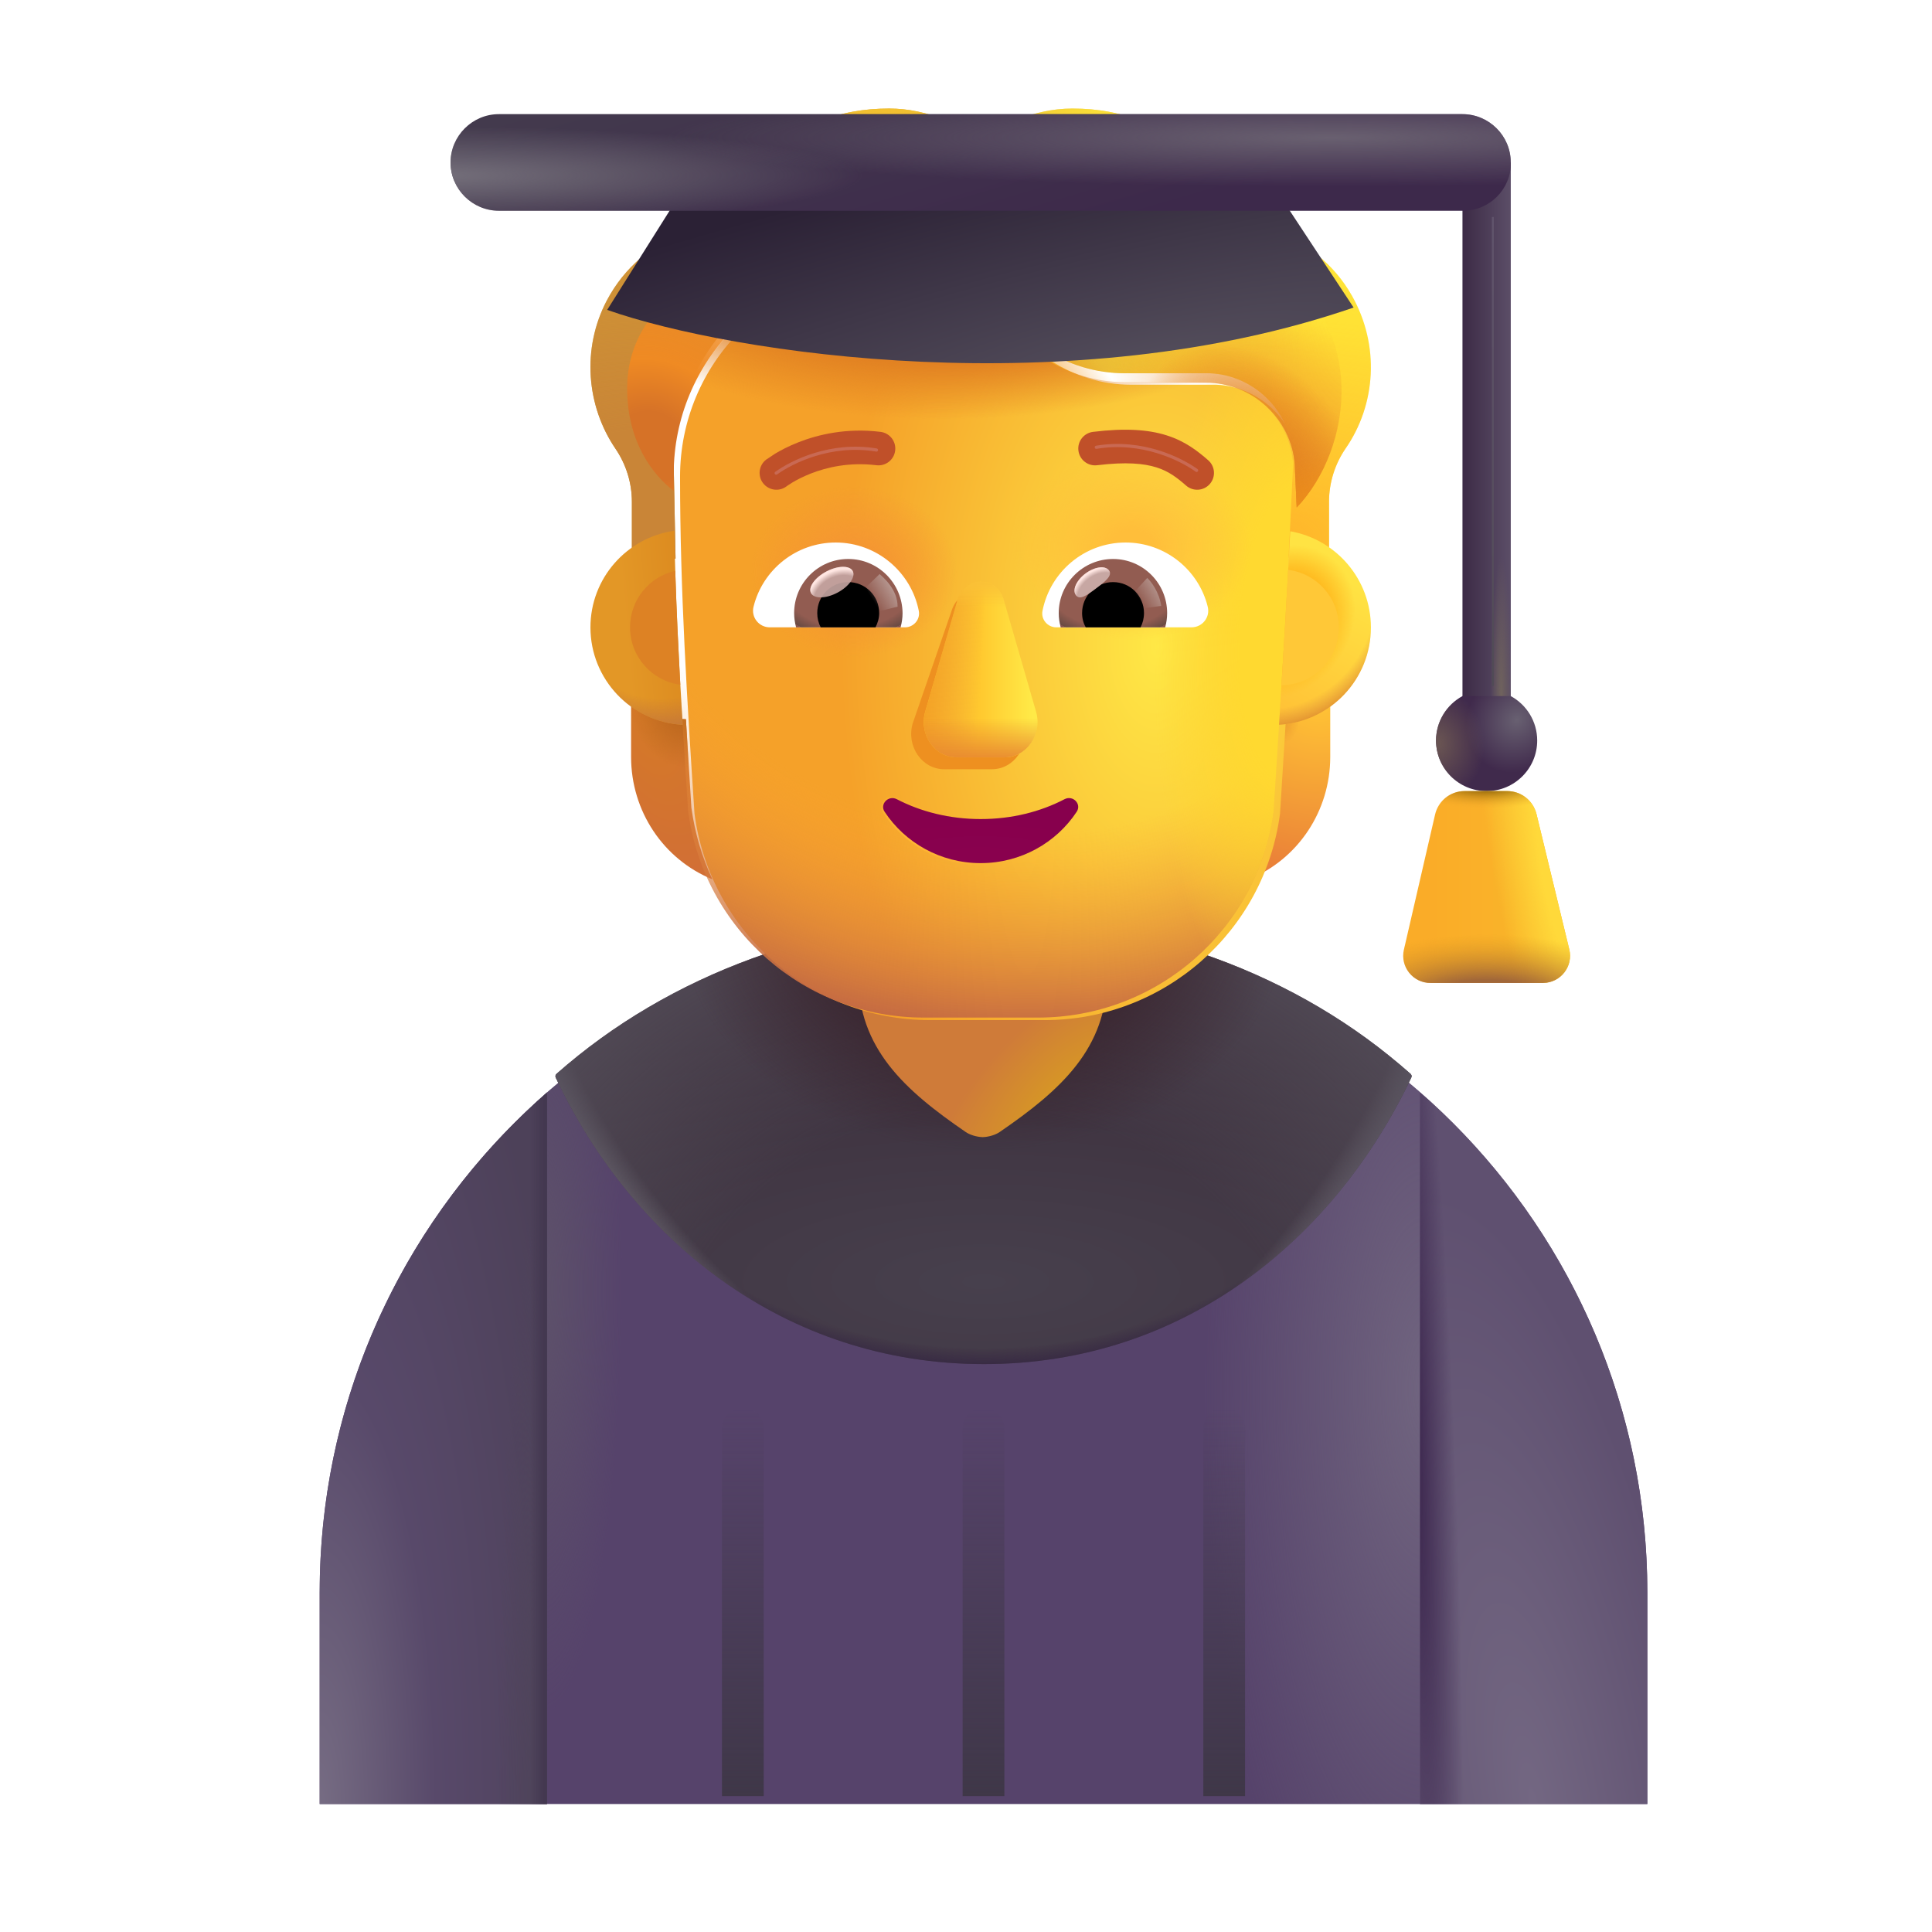 <svg width="152" height="152" viewBox="0 0 152 152" fill="none" xmlns="http://www.w3.org/2000/svg">
<path d="M77.401 73.058C48.569 73.058 25.151 96.428 25.151 125.308V141.933H129.604V125.308C129.604 96.428 106.234 73.058 77.401 73.058Z" fill="#56436B"/>
<path d="M77.401 73.058C48.569 73.058 25.151 96.428 25.151 125.308V141.933H129.604V125.308C129.604 96.428 106.234 73.058 77.401 73.058Z" fill="url(#paint0_radial_10336_9067)"/>
<path d="M77.401 73.058C48.569 73.058 25.151 96.428 25.151 125.308V141.933H129.604V125.308C129.604 96.428 106.234 73.058 77.401 73.058Z" fill="url(#paint1_radial_10336_9067)"/>
<path d="M111.031 84.777C111.078 84.678 111.054 84.559 110.972 84.486C102.104 76.584 90.049 72.215 77.415 72.215C64.781 72.215 52.653 76.631 43.784 84.486C43.701 84.559 43.677 84.678 43.724 84.778C49.686 97.427 61.602 107.32 77.415 107.32C93.228 107.32 105.024 97.427 111.031 84.777Z" fill="url(#paint2_radial_10336_9067)"/>
<path d="M111.031 84.777C111.078 84.678 111.054 84.559 110.972 84.486C102.104 76.584 90.049 72.215 77.415 72.215C64.781 72.215 52.653 76.631 43.784 84.486C43.701 84.559 43.677 84.678 43.724 84.778C49.686 97.427 61.602 107.32 77.415 107.32C93.228 107.32 105.024 97.427 111.031 84.777Z" fill="url(#paint3_radial_10336_9067)"/>
<path d="M111.031 84.777C111.078 84.678 111.054 84.559 110.972 84.486C102.104 76.584 90.049 72.215 77.415 72.215C64.781 72.215 52.653 76.631 43.784 84.486C43.701 84.559 43.677 84.678 43.724 84.778C49.686 97.427 61.602 107.32 77.415 107.32C93.228 107.32 105.024 97.427 111.031 84.777Z" fill="url(#paint4_radial_10336_9067)"/>
<path d="M111.031 84.777C111.078 84.678 111.054 84.559 110.972 84.486C102.104 76.584 90.049 72.215 77.415 72.215C64.781 72.215 52.653 76.631 43.784 84.486C43.701 84.559 43.677 84.678 43.724 84.778C49.686 97.427 61.602 107.32 77.415 107.32C93.228 107.32 105.024 97.427 111.031 84.777Z" fill="url(#paint5_radial_10336_9067)"/>
<path d="M111.031 84.777C111.078 84.678 111.054 84.559 110.972 84.486C102.104 76.584 90.049 72.215 77.415 72.215C64.781 72.215 52.653 76.631 43.784 84.486C43.701 84.559 43.677 84.678 43.724 84.778C49.686 97.427 61.602 107.32 77.415 107.32C93.228 107.32 105.024 97.427 111.031 84.777Z" fill="url(#paint6_radial_10336_9067)"/>
<path d="M111.031 84.777C111.078 84.678 111.054 84.559 110.972 84.486C102.104 76.584 90.049 72.215 77.415 72.215C64.781 72.215 52.653 76.631 43.784 84.486C43.701 84.559 43.677 84.678 43.724 84.778C49.686 97.427 61.602 107.32 77.415 107.32C93.228 107.32 105.024 97.427 111.031 84.777Z" fill="url(#paint7_radial_10336_9067)"/>
<path d="M100.343 56.581C101.942 56.53 103.439 55.988 104.657 55.11V59.55C104.657 63.808 102.119 67.602 98.263 69.177C99.075 67.447 99.633 65.563 99.912 63.55L100.343 56.581Z" fill="url(#paint8_radial_10336_9067)"/>
<path d="M100.343 56.581C101.942 56.53 103.439 55.988 104.657 55.11V59.55C104.657 63.808 102.119 67.602 98.263 69.177C99.075 67.447 99.633 65.563 99.912 63.55L100.343 56.581Z" fill="url(#paint9_radial_10336_9067)"/>
<path d="M53.964 56.585C52.366 56.533 50.869 55.991 49.651 55.114V59.553C49.651 63.812 52.188 67.606 56.045 69.18C55.233 67.451 54.675 65.567 54.396 63.554L53.964 56.585Z" fill="url(#paint10_radial_10336_9067)"/>
<path d="M53.964 56.585C52.366 56.533 50.869 55.991 49.651 55.114V59.553C49.651 63.812 52.188 67.606 56.045 69.18C55.233 67.451 54.675 65.567 54.396 63.554L53.964 56.585Z" fill="url(#paint11_radial_10336_9067)"/>
<path d="M75.983 89.065C76.281 89.27 76.789 89.445 77.313 89.464C77.837 89.445 78.344 89.27 78.643 89.065C83.473 85.76 87.098 82.467 87.098 76.779V59.52C87.098 54.105 82.728 49.735 77.313 49.735C71.898 49.735 67.528 54.105 67.528 59.52V76.779C67.528 82.467 71.153 85.76 75.983 89.065Z" fill="url(#paint12_radial_10336_9067)"/>
<g filter="url(#filter0_ii_10336_9067)">
<path d="M54.139 63.812C55.366 73.125 63.291 80.058 72.673 80.058H81.672C91.054 80.058 98.979 73.125 100.206 63.812C100.769 54.827 101.335 45.879 101.752 36.898C101.702 33.24 98.818 30.221 95.175 30.067H88.496C83.942 30.067 79.819 27.381 77.947 23.186C77.466 21.983 76.302 21.19 75.012 21.19H68.941C60.137 21.19 53.003 28.405 53.003 37.308C53.003 46.183 53.557 54.914 54.139 63.812Z" fill="url(#paint13_radial_10336_9067)"/>
</g>
<path d="M54.139 63.812C55.366 73.125 63.291 80.058 72.673 80.058H81.672C91.054 80.058 98.979 73.125 100.206 63.812C100.769 54.827 101.335 45.879 101.752 36.898C101.702 33.24 98.818 30.221 95.175 30.067H88.496C83.942 30.067 79.819 27.381 77.947 23.186C77.466 21.983 76.302 21.19 75.012 21.19H68.941C60.137 21.19 53.003 28.405 53.003 37.308C53.003 46.183 53.557 54.914 54.139 63.812Z" fill="url(#paint14_radial_10336_9067)"/>
<path d="M54.139 63.812C55.366 73.125 63.291 80.058 72.673 80.058H81.672C91.054 80.058 98.979 73.125 100.206 63.812C100.769 54.827 101.335 45.879 101.752 36.898C101.702 33.24 98.818 30.221 95.175 30.067H88.496C83.942 30.067 79.819 27.381 77.947 23.186C77.466 21.983 76.302 21.19 75.012 21.19H68.941C60.137 21.19 53.003 28.405 53.003 37.308C53.003 46.183 53.557 54.914 54.139 63.812Z" fill="url(#paint15_radial_10336_9067)"/>
<path d="M54.139 63.812C55.366 73.125 63.291 80.058 72.673 80.058H81.672C91.054 80.058 98.979 73.125 100.206 63.812C100.769 54.827 101.335 45.879 101.752 36.898C101.702 33.24 98.818 30.221 95.175 30.067H88.496C83.942 30.067 79.819 27.381 77.947 23.186C77.466 21.983 76.302 21.19 75.012 21.19H68.941C60.137 21.19 53.003 28.405 53.003 37.308C53.003 46.183 53.557 54.914 54.139 63.812Z" fill="url(#paint16_radial_10336_9067)"/>
<path d="M54.139 63.812C55.366 73.125 63.291 80.058 72.673 80.058H81.672C91.054 80.058 98.979 73.125 100.206 63.812C100.769 54.827 101.335 45.879 101.752 36.898C101.702 33.24 98.818 30.221 95.175 30.067H88.496C83.942 30.067 79.819 27.381 77.947 23.186C77.466 21.983 76.302 21.19 75.012 21.19H68.941C60.137 21.19 53.003 28.405 53.003 37.308C53.003 46.183 53.557 54.914 54.139 63.812Z" fill="url(#paint17_radial_10336_9067)"/>
<path d="M54.139 63.812C55.366 73.125 63.291 80.058 72.673 80.058H81.672C91.054 80.058 98.979 73.125 100.206 63.812C100.769 54.827 101.335 45.879 101.752 36.898C101.702 33.24 98.818 30.221 95.175 30.067H88.496C83.942 30.067 79.819 27.381 77.947 23.186C77.466 21.983 76.302 21.19 75.012 21.19H68.941C60.137 21.19 53.003 28.405 53.003 37.308C53.003 46.183 53.557 54.914 54.139 63.812Z" fill="url(#paint18_radial_10336_9067)"/>
<g filter="url(#filter1_f_10336_9067)">
<path d="M74.834 48.148L71.806 56.914C71.289 58.717 72.53 60.52 74.288 60.52H78.038C79.797 60.52 81.038 58.69 80.521 56.914L77.986 48.148C77.443 46.207 75.403 46.207 74.834 48.148Z" fill="#EE9020"/>
</g>
<g filter="url(#filter2_f_10336_9067)">
<path d="M75.329 47.215L72.795 55.98C72.278 57.783 73.519 59.587 75.277 59.587H79.027C80.785 59.587 82.027 57.756 81.51 55.98L78.975 47.215C78.432 45.273 75.898 45.273 75.329 47.215Z" fill="url(#paint19_linear_10336_9067)"/>
<path d="M75.329 47.215L72.795 55.98C72.278 57.783 73.519 59.587 75.277 59.587H79.027C80.785 59.587 82.027 57.756 81.51 55.98L78.975 47.215C78.432 45.273 75.898 45.273 75.329 47.215Z" fill="url(#paint20_linear_10336_9067)"/>
<path d="M75.329 47.215L72.795 55.98C72.278 57.783 73.519 59.587 75.277 59.587H79.027C80.785 59.587 82.027 57.756 81.51 55.98L78.975 47.215C78.432 45.273 75.898 45.273 75.329 47.215Z" fill="url(#paint21_linear_10336_9067)"/>
<path d="M75.329 47.215L72.795 55.98C72.278 57.783 73.519 59.587 75.277 59.587H79.027C80.785 59.587 82.027 57.756 81.51 55.98L78.975 47.215C78.432 45.273 75.898 45.273 75.329 47.215Z" fill="url(#paint22_linear_10336_9067)"/>
</g>
<g filter="url(#filter3_f_10336_9067)">
<path d="M70.58 62.807L70.58 62.807L70.579 62.807C70.219 62.623 69.845 62.736 69.619 62.973C69.393 63.211 69.31 63.582 69.539 63.912C71.15 66.353 73.957 67.981 77.153 67.981C80.35 67.981 83.157 66.353 84.768 63.912C84.996 63.571 84.914 63.2 84.687 62.964C84.461 62.729 84.087 62.624 83.728 62.807L83.728 62.807L83.727 62.807C81.826 63.798 79.586 64.365 77.153 64.365C74.744 64.365 72.481 63.798 70.58 62.807Z" stroke="url(#paint23_radial_10336_9067)" stroke-width="0.15"/>
</g>
<path d="M77.153 64.44C74.733 64.44 72.457 63.87 70.545 62.873C69.891 62.541 69.189 63.277 69.601 63.87C71.198 66.291 73.982 67.906 77.153 67.906C80.324 67.906 83.108 66.291 84.706 63.87C85.117 63.253 84.415 62.541 83.761 62.873C81.849 63.87 79.598 64.44 77.153 64.44Z" fill="url(#paint24_radial_10336_9067)"/>
<g filter="url(#filter4_ii_10336_9067)">
<path d="M100.31 18.939C102.764 19.783 104.965 21.497 106.357 23.953C108.583 27.867 108.254 32.549 105.851 36.003C105.016 37.231 104.56 38.689 104.56 40.173V45.84C103.668 45.218 102.491 44.758 101.378 44.561L101.752 36.898C101.702 33.24 98.818 30.221 95.175 30.067H88.496C83.942 30.067 79.819 27.381 77.947 23.186C77.466 21.983 76.302 21.19 75.012 21.19H68.941C60.137 21.19 53.003 28.405 53.003 37.308L53.149 44.641C51.938 44.819 50.672 45.224 49.714 45.898V40.173C49.714 38.689 49.259 37.231 48.424 36.003C46.147 32.651 45.742 28.149 47.741 24.337C49.132 21.702 51.384 19.86 53.939 18.964C56.671 17.992 58.998 16.15 60.542 13.668C62.515 10.522 65.981 9.24 69.953 9.24C71.496 9.24 72.963 9.573 74.329 10.136C76.151 10.929 78.2 10.929 80.021 10.136C81.362 9.573 82.829 9.24 84.373 9.24C88.395 9.24 91.911 10.598 93.859 13.822C95.327 16.252 97.629 18.018 100.31 18.939Z" fill="url(#paint25_linear_10336_9067)"/>
<path d="M100.31 18.939C102.764 19.783 104.965 21.497 106.357 23.953C108.583 27.867 108.254 32.549 105.851 36.003C105.016 37.231 104.56 38.689 104.56 40.173V45.84C103.668 45.218 102.491 44.758 101.378 44.561L101.752 36.898C101.702 33.24 98.818 30.221 95.175 30.067H88.496C83.942 30.067 79.819 27.381 77.947 23.186C77.466 21.983 76.302 21.19 75.012 21.19H68.941C60.137 21.19 53.003 28.405 53.003 37.308L53.149 44.641C51.938 44.819 50.672 45.224 49.714 45.898V40.173C49.714 38.689 49.259 37.231 48.424 36.003C46.147 32.651 45.742 28.149 47.741 24.337C49.132 21.702 51.384 19.86 53.939 18.964C56.671 17.992 58.998 16.15 60.542 13.668C62.515 10.522 65.981 9.24 69.953 9.24C71.496 9.24 72.963 9.573 74.329 10.136C76.151 10.929 78.2 10.929 80.021 10.136C81.362 9.573 82.829 9.24 84.373 9.24C88.395 9.24 91.911 10.598 93.859 13.822C95.327 16.252 97.629 18.018 100.31 18.939Z" fill="url(#paint26_radial_10336_9067)"/>
<path d="M100.31 18.939C102.764 19.783 104.965 21.497 106.357 23.953C108.583 27.867 108.254 32.549 105.851 36.003C105.016 37.231 104.56 38.689 104.56 40.173V45.84C103.668 45.218 102.491 44.758 101.378 44.561L101.752 36.898C101.702 33.24 98.818 30.221 95.175 30.067H88.496C83.942 30.067 79.819 27.381 77.947 23.186C77.466 21.983 76.302 21.19 75.012 21.19H68.941C60.137 21.19 53.003 28.405 53.003 37.308L53.149 44.641C51.938 44.819 50.672 45.224 49.714 45.898V40.173C49.714 38.689 49.259 37.231 48.424 36.003C46.147 32.651 45.742 28.149 47.741 24.337C49.132 21.702 51.384 19.86 53.939 18.964C56.671 17.992 58.998 16.15 60.542 13.668C62.515 10.522 65.981 9.24 69.953 9.24C71.496 9.24 72.963 9.573 74.329 10.136C76.151 10.929 78.2 10.929 80.021 10.136C81.362 9.573 82.829 9.24 84.373 9.24C88.395 9.24 91.911 10.598 93.859 13.822C95.327 16.252 97.629 18.018 100.31 18.939Z" fill="url(#paint27_radial_10336_9067)"/>
<path d="M100.31 18.939C102.764 19.783 104.965 21.497 106.357 23.953C108.583 27.867 108.254 32.549 105.851 36.003C105.016 37.231 104.56 38.689 104.56 40.173V45.84C103.668 45.218 102.491 44.758 101.378 44.561L101.752 36.898C101.702 33.24 98.818 30.221 95.175 30.067H88.496C83.942 30.067 79.819 27.381 77.947 23.186C77.466 21.983 76.302 21.19 75.012 21.19H68.941C60.137 21.19 53.003 28.405 53.003 37.308L53.149 44.641C51.938 44.819 50.672 45.224 49.714 45.898V40.173C49.714 38.689 49.259 37.231 48.424 36.003C46.147 32.651 45.742 28.149 47.741 24.337C49.132 21.702 51.384 19.86 53.939 18.964C56.671 17.992 58.998 16.15 60.542 13.668C62.515 10.522 65.981 9.24 69.953 9.24C71.496 9.24 72.963 9.573 74.329 10.136C76.151 10.929 78.2 10.929 80.021 10.136C81.362 9.573 82.829 9.24 84.373 9.24C88.395 9.24 91.911 10.598 93.859 13.822C95.327 16.252 97.629 18.018 100.31 18.939Z" fill="url(#paint28_radial_10336_9067)"/>
<path d="M100.31 18.939C102.764 19.783 104.965 21.497 106.357 23.953C108.583 27.867 108.254 32.549 105.851 36.003C105.016 37.231 104.56 38.689 104.56 40.173V45.84C103.668 45.218 102.491 44.758 101.378 44.561L101.752 36.898C101.702 33.24 98.818 30.221 95.175 30.067H88.496C83.942 30.067 79.819 27.381 77.947 23.186C77.466 21.983 76.302 21.19 75.012 21.19H68.941C60.137 21.19 53.003 28.405 53.003 37.308L53.149 44.641C51.938 44.819 50.672 45.224 49.714 45.898V40.173C49.714 38.689 49.259 37.231 48.424 36.003C46.147 32.651 45.742 28.149 47.741 24.337C49.132 21.702 51.384 19.86 53.939 18.964C56.671 17.992 58.998 16.15 60.542 13.668C62.515 10.522 65.981 9.24 69.953 9.24C71.496 9.24 72.963 9.573 74.329 10.136C76.151 10.929 78.2 10.929 80.021 10.136C81.362 9.573 82.829 9.24 84.373 9.24C88.395 9.24 91.911 10.598 93.859 13.822C95.327 16.252 97.629 18.018 100.31 18.939Z" fill="url(#paint29_radial_10336_9067)"/>
</g>
<g filter="url(#filter5_i_10336_9067)">
<path d="M94.956 36.41C94.12 35.683 93.149 34.912 91.677 34.449C90.227 33.992 88.41 33.869 85.896 34.177C85.171 34.266 84.655 34.925 84.744 35.65C84.832 36.375 85.492 36.891 86.217 36.802C88.511 36.521 89.917 36.667 90.883 36.971C91.829 37.269 92.468 37.751 93.219 38.405C93.769 38.885 94.605 38.827 95.084 38.276C95.564 37.725 95.506 36.89 94.956 36.41Z" fill="#C05029"/>
</g>
<g filter="url(#filter6_i_10336_9067)">
<path d="M60.884 35.891C61.313 35.633 61.932 35.304 62.713 34.997C64.274 34.383 66.505 33.85 69.175 34.177C69.9 34.266 70.416 34.925 70.327 35.65C70.239 36.375 69.579 36.891 68.854 36.802C66.716 36.541 64.932 36.967 63.68 37.459C63.054 37.705 62.567 37.966 62.242 38.16C62.08 38.257 61.959 38.337 61.884 38.389C61.846 38.415 61.82 38.434 61.805 38.445L61.792 38.455C61.215 38.899 60.388 38.794 59.94 38.22C59.492 37.643 59.596 36.812 60.172 36.364L60.884 35.891Z" fill="#C05029"/>
</g>
<g filter="url(#filter7_f_10336_9067)">
<path d="M78.262 23.838C78.151 23.625 78.046 23.407 77.947 23.186C77.466 21.983 76.302 21.19 75.012 21.19H68.941C60.137 21.19 53.003 28.404 53.003 37.308V38.62C51.381 37.386 49.341 34.782 49.341 30.57C49.341 25.457 53.07 22.873 55.449 21.224C56.12 20.759 56.684 20.368 57.026 20.016C57.171 19.867 57.329 19.699 57.501 19.517C59.168 17.748 62.139 14.598 67.326 13.221C71.33 12.158 75.416 12.363 77.564 12.681C78.031 12.75 78.363 13.159 78.363 13.632V23.774L78.262 23.838Z" fill="url(#paint30_radial_10336_9067)"/>
<path d="M78.262 23.838C78.151 23.625 78.046 23.407 77.947 23.186C77.466 21.983 76.302 21.19 75.012 21.19H68.941C60.137 21.19 53.003 28.404 53.003 37.308V38.62C51.381 37.386 49.341 34.782 49.341 30.57C49.341 25.457 53.07 22.873 55.449 21.224C56.12 20.759 56.684 20.368 57.026 20.016C57.171 19.867 57.329 19.699 57.501 19.517C59.168 17.748 62.139 14.598 67.326 13.221C71.33 12.158 75.416 12.363 77.564 12.681C78.031 12.75 78.363 13.159 78.363 13.632V23.774L78.262 23.838Z" fill="url(#paint31_radial_10336_9067)"/>
</g>
<g filter="url(#filter8_f_10336_9067)">
<path d="M102.017 39.923L101.878 36.912C101.827 33.271 98.818 30.266 95.175 30.113H88.496C84.257 30.113 80.39 27.795 78.366 24.105C78.366 24.105 76.824 20.534 77.187 15.8C77.263 14.8 78.149 14.088 79.149 14.172C84.334 14.609 93.548 16.205 99.533 20.108C107.854 25.536 106.397 35.317 102.017 39.923Z" fill="url(#paint32_radial_10336_9067)"/>
<path d="M102.017 39.923L101.878 36.912C101.827 33.271 98.818 30.266 95.175 30.113H88.496C84.257 30.113 80.39 27.795 78.366 24.105C78.366 24.105 76.824 20.534 77.187 15.8C77.263 14.8 78.149 14.088 79.149 14.172C84.334 14.609 93.548 16.205 99.533 20.108C107.854 25.536 106.397 35.317 102.017 39.923Z" fill="url(#paint33_radial_10336_9067)"/>
<path d="M102.017 39.923L101.878 36.912C101.827 33.271 98.818 30.266 95.175 30.113H88.496C84.257 30.113 80.39 27.795 78.366 24.105C78.366 24.105 76.824 20.534 77.187 15.8C77.263 14.8 78.149 14.088 79.149 14.172C84.334 14.609 93.548 16.205 99.533 20.108C107.854 25.536 106.397 35.317 102.017 39.923Z" fill="url(#paint34_radial_10336_9067)"/>
<path d="M102.017 39.923L101.878 36.912C101.827 33.271 98.818 30.266 95.175 30.113H88.496C84.257 30.113 80.39 27.795 78.366 24.105C78.366 24.105 76.824 20.534 77.187 15.8C77.263 14.8 78.149 14.088 79.149 14.172C84.334 14.609 93.548 16.205 99.533 20.108C107.854 25.536 106.397 35.317 102.017 39.923Z" fill="url(#paint35_radial_10336_9067)"/>
<path d="M102.017 39.923L101.878 36.912C101.827 33.271 98.818 30.266 95.175 30.113H88.496C84.257 30.113 80.39 27.795 78.366 24.105C78.366 24.105 76.824 20.534 77.187 15.8C77.263 14.8 78.149 14.088 79.149 14.172C84.334 14.609 93.548 16.205 99.533 20.108C107.854 25.536 106.397 35.317 102.017 39.923Z" fill="url(#paint36_radial_10336_9067)"/>
</g>
<path d="M88.556 42.682C91.671 42.682 94.301 44.829 95.017 47.73C95.23 48.562 94.591 49.355 93.74 49.355H83.102C82.425 49.355 81.883 48.736 82.018 48.059C82.618 45.003 85.307 42.682 88.556 42.682Z" fill="white"/>
<path d="M87.57 43.978C89.929 43.978 91.825 45.893 91.825 48.234C91.825 48.621 91.767 49.008 91.67 49.356H83.45C83.353 48.988 83.295 48.621 83.295 48.234C83.295 45.893 85.21 43.978 87.57 43.978Z" fill="url(#paint37_radial_10336_9067)"/>
<path d="M85.133 48.233C85.133 46.88 86.215 45.797 87.569 45.797C88.922 45.797 90.004 46.88 90.004 48.233C90.004 48.639 89.907 49.025 89.734 49.354H85.423C85.23 49.025 85.133 48.639 85.133 48.233Z" fill="black"/>
<g filter="url(#filter9_f_10336_9067)">
<path d="M87.253 44.88C87.556 45.285 86.923 45.779 86.204 46.317C85.484 46.855 84.95 47.234 84.647 46.829C84.344 46.424 84.682 45.659 85.402 45.121C86.122 44.583 86.951 44.475 87.253 44.88Z" fill="#C7A7A3"/>
<path d="M87.253 44.88C87.556 45.285 86.923 45.779 86.204 46.317C85.484 46.855 84.95 47.234 84.647 46.829C84.344 46.424 84.682 45.659 85.402 45.121C86.122 44.583 86.951 44.475 87.253 44.88Z" fill="url(#paint38_radial_10336_9067)"/>
</g>
<g filter="url(#filter10_f_10336_9067)">
<path d="M91.357 47.669C91.2 46.571 90.558 45.744 90.256 45.468L89.019 46.825L89.577 47.91L91.357 47.669Z" fill="url(#paint39_linear_10336_9067)"/>
</g>
<path d="M65.747 42.682C62.633 42.682 60.002 44.829 59.286 47.73C59.074 48.562 59.712 49.355 60.563 49.355H71.202C71.879 49.355 72.421 48.736 72.286 48.059C71.686 45.003 68.978 42.682 65.747 42.682Z" fill="white"/>
<path d="M66.734 43.978C64.374 43.978 62.479 45.893 62.479 48.234C62.479 48.621 62.537 49.008 62.633 49.356H70.855C70.951 48.988 71.009 48.621 71.009 48.234C70.99 45.893 69.094 43.978 66.734 43.978Z" fill="url(#paint40_radial_10336_9067)"/>
<path d="M69.169 48.233C69.169 46.88 68.086 45.797 66.733 45.797C65.38 45.797 64.297 46.88 64.297 48.233C64.297 48.639 64.394 49.025 64.568 49.354H68.879C69.053 49.025 69.169 48.639 69.169 48.233Z" fill="black"/>
<g filter="url(#filter11_f_10336_9067)">
<path d="M70.618 47.728C70.618 46.356 69.502 45.441 69.201 45.165L67.828 46.492L68.673 48.211L70.618 47.728Z" fill="url(#paint41_linear_10336_9067)"/>
</g>
<g filter="url(#filter12_f_10336_9067)">
<ellipse cx="65.448" cy="45.797" rx="1.856" ry="0.939" transform="rotate(-27.914 65.448 45.797)" fill="#C7A7A3" fill-opacity="0.9"/>
<ellipse cx="65.448" cy="45.797" rx="1.856" ry="0.939" transform="rotate(-27.914 65.448 45.797)" fill="url(#paint42_radial_10336_9067)"/>
</g>
<path d="M100.632 57.02C100.946 51.944 101.248 46.874 101.512 41.798C105.116 42.429 107.856 45.574 107.856 49.358C107.856 53.446 104.661 56.786 100.632 57.02Z" fill="url(#paint43_linear_10336_9067)"/>
<path d="M100.632 57.02C100.946 51.944 101.248 46.874 101.512 41.798C105.116 42.429 107.856 45.574 107.856 49.358C107.856 53.446 104.661 56.786 100.632 57.02Z" fill="url(#paint44_radial_10336_9067)"/>
<path d="M100.632 57.02C100.946 51.944 101.248 46.874 101.512 41.798C105.116 42.429 107.856 45.574 107.856 49.358C107.856 53.446 104.661 56.786 100.632 57.02Z" fill="url(#paint45_radial_10336_9067)"/>
<path d="M53.047 41.76C49.32 42.285 46.453 45.487 46.453 49.359C46.453 53.457 49.664 56.804 53.708 57.023C53.4 51.926 53.146 46.858 53.047 41.76Z" fill="url(#paint46_linear_10336_9067)"/>
<path d="M53.047 41.76C49.32 42.285 46.453 45.487 46.453 49.359C46.453 53.457 49.664 56.804 53.708 57.023C53.4 51.926 53.146 46.858 53.047 41.76Z" fill="url(#paint47_radial_10336_9067)"/>
<g filter="url(#filter13_f_10336_9067)">
<path d="M53.124 44.91C51.09 45.366 49.569 47.184 49.569 49.356C49.569 51.667 51.291 53.577 53.522 53.872C53.357 50.883 53.217 47.9 53.124 44.91Z" fill="#DD8224"/>
</g>
<g filter="url(#filter14_f_10336_9067)">
<path d="M100.823 53.911C101.006 50.886 101.184 47.861 101.35 44.835C103.597 45.116 105.336 47.033 105.336 49.356C105.336 51.858 103.319 53.889 100.823 53.911Z" fill="#FFC837"/>
</g>
<g filter="url(#filter15_f_10336_9067)">
<path d="M61.064 37.225C62.289 36.346 65.344 34.799 68.956 35.406" stroke="#C96953" stroke-width="0.25" stroke-linecap="round"/>
</g>
<g filter="url(#filter16_f_10336_9067)">
<path d="M94.143 37.008C92.918 36.129 89.863 34.582 86.251 35.19" stroke="#C96953" stroke-width="0.25" stroke-linecap="round"/>
</g>
<path d="M118.86 54.879V12.78H115.06V54.879H118.86Z" fill="url(#paint48_linear_10336_9067)"/>
<path d="M118.86 54.879V12.78H115.06V54.879H118.86Z" fill="url(#paint49_radial_10336_9067)"/>
<path d="M47.769 24.381L53.725 14.918L100.037 14.398L106.494 24.195C84.34 31.84 57.695 27.869 47.769 24.381Z" fill="url(#paint50_radial_10336_9067)"/>
<path d="M115.106 16.581H39.249C37.159 16.581 35.449 14.87 35.449 12.78C35.449 10.691 37.159 8.98 39.249 8.98H115.059C117.149 8.98 118.859 10.691 118.859 12.78C118.906 14.87 117.196 16.581 115.106 16.581Z" fill="url(#paint51_linear_10336_9067)"/>
<path d="M115.106 16.581H39.249C37.159 16.581 35.449 14.87 35.449 12.78C35.449 10.691 37.159 8.98 39.249 8.98H115.059C117.149 8.98 118.859 10.691 118.859 12.78C118.906 14.87 117.196 16.581 115.106 16.581Z" fill="url(#paint52_radial_10336_9067)"/>
<path d="M115.106 16.581H39.249C37.159 16.581 35.449 14.87 35.449 12.78C35.449 10.691 37.159 8.98 39.249 8.98H115.059C117.149 8.98 118.859 10.691 118.859 12.78C118.906 14.87 117.196 16.581 115.106 16.581Z" fill="url(#paint53_radial_10336_9067)"/>
<path d="M115.057 54.766C113.82 55.441 112.981 56.753 112.981 58.261C112.981 60.459 114.763 62.24 116.96 62.24C119.157 62.24 120.939 60.459 120.939 58.261C120.939 56.753 120.099 55.441 118.862 54.766H115.057Z" fill="url(#paint54_radial_10336_9067)"/>
<path d="M115.057 54.766C113.82 55.441 112.981 56.753 112.981 58.261C112.981 60.459 114.763 62.24 116.96 62.24C119.157 62.24 120.939 60.459 120.939 58.261C120.939 56.753 120.099 55.441 118.862 54.766H115.057Z" fill="url(#paint55_radial_10336_9067)"/>
<g filter="url(#filter17_f_10336_9067)">
<path d="M117.449 17.072V53.968" stroke="url(#paint56_linear_10336_9067)" stroke-width="0.15"/>
</g>
<path d="M112.905 64.081L110.452 74.714C110.141 76.065 111.177 77.35 112.563 77.332H121.413C122.788 77.314 123.788 76.021 123.461 74.686L120.884 64.05C120.624 62.987 119.672 62.24 118.578 62.24H115.219C114.113 62.24 113.154 63.003 112.905 64.081Z" fill="url(#paint57_linear_10336_9067)"/>
<path d="M112.905 64.081L110.452 74.714C110.141 76.065 111.177 77.35 112.563 77.332H121.413C122.788 77.314 123.788 76.021 123.461 74.686L120.884 64.05C120.624 62.987 119.672 62.24 118.578 62.24H115.219C114.113 62.24 113.154 63.003 112.905 64.081Z" fill="url(#paint58_radial_10336_9067)"/>
<path d="M112.905 64.081L110.452 74.714C110.141 76.065 111.177 77.35 112.563 77.332H121.413C122.788 77.314 123.788 76.021 123.461 74.686L120.884 64.05C120.624 62.987 119.672 62.24 118.578 62.24H115.219C114.113 62.24 113.154 63.003 112.905 64.081Z" fill="url(#paint59_radial_10336_9067)"/>
<path d="M112.905 64.081L110.452 74.714C110.141 76.065 111.177 77.35 112.563 77.332H121.413C122.788 77.314 123.788 76.021 123.461 74.686L120.884 64.05C120.624 62.987 119.672 62.24 118.578 62.24H115.219C114.113 62.24 113.154 63.003 112.905 64.081Z" fill="url(#paint60_radial_10336_9067)"/>
<path d="M43.037 141.933V85.948C32.079 95.522 25.151 109.6 25.151 125.308V141.933H43.037Z" fill="url(#paint61_radial_10336_9067)"/>
<path d="M43.037 141.933V85.948C32.079 95.522 25.151 109.6 25.151 125.308V141.933H43.037Z" fill="url(#paint62_radial_10336_9067)"/>
<path d="M43.037 141.933V85.948C32.079 95.522 25.151 109.6 25.151 125.308V141.933H43.037Z" fill="url(#paint63_linear_10336_9067)"/>
<path d="M111.718 141.933V85.948C122.676 95.522 129.604 109.6 129.604 125.308V141.933H111.718Z" fill="url(#paint64_radial_10336_9067)"/>
<path d="M111.718 141.933V85.948C122.676 95.522 129.604 109.6 129.604 125.308V141.933H111.718Z" fill="url(#paint65_radial_10336_9067)"/>
<g filter="url(#filter18_f_10336_9067)">
<path d="M56.8 112.37C56.8 111.477 57.536 110.753 58.443 110.753C59.349 110.753 60.085 111.477 60.085 112.37V141.313H56.8V112.37Z" fill="url(#paint66_linear_10336_9067)"/>
<path d="M75.736 112.37C75.736 111.477 76.471 110.753 77.378 110.753C78.284 110.753 79.02 111.477 79.02 112.37V141.313H75.736V112.37Z" fill="url(#paint67_linear_10336_9067)"/>
<path d="M94.671 112.37C94.671 111.477 95.406 110.753 96.313 110.753C97.219 110.753 97.955 111.477 97.955 112.37V141.313H94.671V112.37Z" fill="url(#paint68_linear_10336_9067)"/>
</g>
<defs>
<filter id="filter0_ii_10336_9067" x="53.003" y="21.19" width="49.249" height="59.068" filterUnits="userSpaceOnUse" color-interpolation-filters="sRGB">
<feFlood flood-opacity="0" result="BackgroundImageFix"/>
<feBlend mode="normal" in="SourceGraphic" in2="BackgroundImageFix" result="shape"/>
<feColorMatrix in="SourceAlpha" type="matrix" values="0 0 0 0 0 0 0 0 0 0 0 0 0 0 0 0 0 0 127 0" result="hardAlpha"/>
<feOffset dx="0.5"/>
<feGaussianBlur stdDeviation="0.5"/>
<feComposite in2="hardAlpha" operator="arithmetic" k2="-1" k3="1"/>
<feColorMatrix type="matrix" values="0 0 0 0 0.824 0 0 0 0 0.624 0 0 0 0 0.314 0 0 0 1 0"/>
<feBlend mode="normal" in2="shape" result="effect1_innerShadow_10336_9067"/>
<feColorMatrix in="SourceAlpha" type="matrix" values="0 0 0 0 0 0 0 0 0 0 0 0 0 0 0 0 0 0 127 0" result="hardAlpha"/>
<feOffset dy="0.2"/>
<feGaussianBlur stdDeviation="0.375"/>
<feComposite in2="hardAlpha" operator="arithmetic" k2="-1" k3="1"/>
<feColorMatrix type="matrix" values="0 0 0 0 0.98 0 0 0 0 0.549 0 0 0 0 0.094 0 0 0 1 0"/>
<feBlend mode="normal" in2="effect1_innerShadow_10336_9067" result="effect2_innerShadow_10336_9067"/>
</filter>
<filter id="filter1_f_10336_9067" x="70.688" y="45.692" width="10.951" height="15.828" filterUnits="userSpaceOnUse" color-interpolation-filters="sRGB">
<feFlood flood-opacity="0" result="BackgroundImageFix"/>
<feBlend mode="normal" in="SourceGraphic" in2="BackgroundImageFix" result="shape"/>
<feGaussianBlur stdDeviation="0.5" result="effect1_foregroundBlur_10336_9067"/>
</filter>
<filter id="filter2_f_10336_9067" x="72.576" y="45.658" width="9.151" height="14.028" filterUnits="userSpaceOnUse" color-interpolation-filters="sRGB">
<feFlood flood-opacity="0" result="BackgroundImageFix"/>
<feBlend mode="normal" in="SourceGraphic" in2="BackgroundImageFix" result="shape"/>
<feGaussianBlur stdDeviation="0.05" result="effect1_foregroundBlur_10336_9067"/>
</filter>
<filter id="filter3_f_10336_9067" x="69.228" y="62.539" width="15.85" height="5.617" filterUnits="userSpaceOnUse" color-interpolation-filters="sRGB">
<feFlood flood-opacity="0" result="BackgroundImageFix"/>
<feBlend mode="normal" in="SourceGraphic" in2="BackgroundImageFix" result="shape"/>
<feGaussianBlur stdDeviation="0.05" result="effect1_foregroundBlur_10336_9067"/>
</filter>
<filter id="filter4_ii_10336_9067" x="46.453" y="8.74" width="61.401" height="37.158" filterUnits="userSpaceOnUse" color-interpolation-filters="sRGB">
<feFlood flood-opacity="0" result="BackgroundImageFix"/>
<feBlend mode="normal" in="SourceGraphic" in2="BackgroundImageFix" result="shape"/>
<feColorMatrix in="SourceAlpha" type="matrix" values="0 0 0 0 0 0 0 0 0 0 0 0 0 0 0 0 0 0 127 0" result="hardAlpha"/>
<feOffset dy="-0.5"/>
<feGaussianBlur stdDeviation="0.625"/>
<feComposite in2="hardAlpha" operator="arithmetic" k2="-1" k3="1"/>
<feColorMatrix type="matrix" values="0 0 0 0 0.945 0 0 0 0 0.51 0 0 0 0 0.063 0 0 0 1 0"/>
<feBlend mode="normal" in2="shape" result="effect1_innerShadow_10336_9067"/>
<feColorMatrix in="SourceAlpha" type="matrix" values="0 0 0 0 0 0 0 0 0 0 0 0 0 0 0 0 0 0 127 0" result="hardAlpha"/>
<feOffset dy="-0.2"/>
<feGaussianBlur stdDeviation="0.2"/>
<feComposite in2="hardAlpha" operator="arithmetic" k2="-1" k3="1"/>
<feColorMatrix type="matrix" values="0 0 0 0 0.863 0 0 0 0 0.486 0 0 0 0 0.047 0 0 0 1 0"/>
<feBlend mode="normal" in2="effect1_innerShadow_10336_9067" result="effect2_innerShadow_10336_9067"/>
</filter>
<filter id="filter5_i_10336_9067" x="84.734" y="33.807" width="10.776" height="4.923" filterUnits="userSpaceOnUse" color-interpolation-filters="sRGB">
<feFlood flood-opacity="0" result="BackgroundImageFix"/>
<feBlend mode="normal" in="SourceGraphic" in2="BackgroundImageFix" result="shape"/>
<feColorMatrix in="SourceAlpha" type="matrix" values="0 0 0 0 0 0 0 0 0 0 0 0 0 0 0 0 0 0 127 0" result="hardAlpha"/>
<feOffset dx="0.1" dy="-0.2"/>
<feGaussianBlur stdDeviation="0.125"/>
<feComposite in2="hardAlpha" operator="arithmetic" k2="-1" k3="1"/>
<feColorMatrix type="matrix" values="0 0 0 0 0.604 0 0 0 0 0.243 0 0 0 0 0.153 0 0 0 1 0"/>
<feBlend mode="normal" in2="shape" result="effect1_innerShadow_10336_9067"/>
</filter>
<filter id="filter6_i_10336_9067" x="59.662" y="33.878" width="10.776" height="4.852" filterUnits="userSpaceOnUse" color-interpolation-filters="sRGB">
<feFlood flood-opacity="0" result="BackgroundImageFix"/>
<feBlend mode="normal" in="SourceGraphic" in2="BackgroundImageFix" result="shape"/>
<feColorMatrix in="SourceAlpha" type="matrix" values="0 0 0 0 0 0 0 0 0 0 0 0 0 0 0 0 0 0 127 0" result="hardAlpha"/>
<feOffset dx="0.1" dy="-0.2"/>
<feGaussianBlur stdDeviation="0.125"/>
<feComposite in2="hardAlpha" operator="arithmetic" k2="-1" k3="1"/>
<feColorMatrix type="matrix" values="0 0 0 0 0.604 0 0 0 0 0.243 0 0 0 0 0.153 0 0 0 1 0"/>
<feBlend mode="normal" in2="shape" result="effect1_innerShadow_10336_9067"/>
</filter>
<filter id="filter7_f_10336_9067" x="49.091" y="12.175" width="29.521" height="26.695" filterUnits="userSpaceOnUse" color-interpolation-filters="sRGB">
<feFlood flood-opacity="0" result="BackgroundImageFix"/>
<feBlend mode="normal" in="SourceGraphic" in2="BackgroundImageFix" result="shape"/>
<feGaussianBlur stdDeviation="0.125" result="effect1_foregroundBlur_10336_9067"/>
</filter>
<filter id="filter8_f_10336_9067" x="76.881" y="13.915" width="28.914" height="26.257" filterUnits="userSpaceOnUse" color-interpolation-filters="sRGB">
<feFlood flood-opacity="0" result="BackgroundImageFix"/>
<feBlend mode="normal" in="SourceGraphic" in2="BackgroundImageFix" result="shape"/>
<feGaussianBlur stdDeviation="0.125" result="effect1_foregroundBlur_10336_9067"/>
</filter>
<filter id="filter9_f_10336_9067" x="84.436" y="44.535" width="2.995" height="2.564" filterUnits="userSpaceOnUse" color-interpolation-filters="sRGB">
<feFlood flood-opacity="0" result="BackgroundImageFix"/>
<feBlend mode="normal" in="SourceGraphic" in2="BackgroundImageFix" result="shape"/>
<feGaussianBlur stdDeviation="0.05" result="effect1_foregroundBlur_10336_9067"/>
</filter>
<filter id="filter10_f_10336_9067" x="88.82" y="45.268" width="2.737" height="2.843" filterUnits="userSpaceOnUse" color-interpolation-filters="sRGB">
<feFlood flood-opacity="0" result="BackgroundImageFix"/>
<feBlend mode="normal" in="SourceGraphic" in2="BackgroundImageFix" result="shape"/>
<feGaussianBlur stdDeviation="0.1" result="effect1_foregroundBlur_10336_9067"/>
</filter>
<filter id="filter11_f_10336_9067" x="67.628" y="44.965" width="3.19" height="3.446" filterUnits="userSpaceOnUse" color-interpolation-filters="sRGB">
<feFlood flood-opacity="0" result="BackgroundImageFix"/>
<feBlend mode="normal" in="SourceGraphic" in2="BackgroundImageFix" result="shape"/>
<feGaussianBlur stdDeviation="0.1" result="effect1_foregroundBlur_10336_9067"/>
</filter>
<filter id="filter12_f_10336_9067" x="63.65" y="44.496" width="3.596" height="2.603" filterUnits="userSpaceOnUse" color-interpolation-filters="sRGB">
<feFlood flood-opacity="0" result="BackgroundImageFix"/>
<feBlend mode="normal" in="SourceGraphic" in2="BackgroundImageFix" result="shape"/>
<feGaussianBlur stdDeviation="0.05" result="effect1_foregroundBlur_10336_9067"/>
</filter>
<filter id="filter13_f_10336_9067" x="49.319" y="44.66" width="4.452" height="9.461" filterUnits="userSpaceOnUse" color-interpolation-filters="sRGB">
<feFlood flood-opacity="0" result="BackgroundImageFix"/>
<feBlend mode="normal" in="SourceGraphic" in2="BackgroundImageFix" result="shape"/>
<feGaussianBlur stdDeviation="0.125" result="effect1_foregroundBlur_10336_9067"/>
</filter>
<filter id="filter14_f_10336_9067" x="100.573" y="44.585" width="5.013" height="9.576" filterUnits="userSpaceOnUse" color-interpolation-filters="sRGB">
<feFlood flood-opacity="0" result="BackgroundImageFix"/>
<feBlend mode="normal" in="SourceGraphic" in2="BackgroundImageFix" result="shape"/>
<feGaussianBlur stdDeviation="0.125" result="effect1_foregroundBlur_10336_9067"/>
</filter>
<filter id="filter15_f_10336_9067" x="60.689" y="34.894" width="8.642" height="2.706" filterUnits="userSpaceOnUse" color-interpolation-filters="sRGB">
<feFlood flood-opacity="0" result="BackgroundImageFix"/>
<feBlend mode="normal" in="SourceGraphic" in2="BackgroundImageFix" result="shape"/>
<feGaussianBlur stdDeviation="0.125" result="effect1_foregroundBlur_10336_9067"/>
</filter>
<filter id="filter16_f_10336_9067" x="85.876" y="34.677" width="8.642" height="2.706" filterUnits="userSpaceOnUse" color-interpolation-filters="sRGB">
<feFlood flood-opacity="0" result="BackgroundImageFix"/>
<feBlend mode="normal" in="SourceGraphic" in2="BackgroundImageFix" result="shape"/>
<feGaussianBlur stdDeviation="0.125" result="effect1_foregroundBlur_10336_9067"/>
</filter>
<filter id="filter17_f_10336_9067" x="117.124" y="16.822" width="0.65" height="37.396" filterUnits="userSpaceOnUse" color-interpolation-filters="sRGB">
<feFlood flood-opacity="0" result="BackgroundImageFix"/>
<feBlend mode="normal" in="SourceGraphic" in2="BackgroundImageFix" result="shape"/>
<feGaussianBlur stdDeviation="0.125" result="effect1_foregroundBlur_10336_9067"/>
</filter>
<filter id="filter18_f_10336_9067" x="56.65" y="110.603" width="41.454" height="30.86" filterUnits="userSpaceOnUse" color-interpolation-filters="sRGB">
<feFlood flood-opacity="0" result="BackgroundImageFix"/>
<feBlend mode="normal" in="SourceGraphic" in2="BackgroundImageFix" result="shape"/>
<feGaussianBlur stdDeviation="0.075" result="effect1_foregroundBlur_10336_9067"/>
</filter>
<radialGradient id="paint0_radial_10336_9067" cx="0" cy="0" r="1" gradientUnits="userSpaceOnUse" gradientTransform="translate(112.061 109.25) rotate(90) scale(51.656 17.367)">
<stop stop-color="#70647F"/>
<stop offset="1" stop-color="#70647F" stop-opacity="0"/>
</radialGradient>
<radialGradient id="paint1_radial_10336_9067" cx="0" cy="0" r="1" gradientUnits="userSpaceOnUse" gradientTransform="translate(42.74 101.383) scale(6.234 33.547)">
<stop stop-color="#5D516A"/>
<stop offset="1" stop-color="#5D516A" stop-opacity="0"/>
</radialGradient>
<radialGradient id="paint2_radial_10336_9067" cx="0" cy="0" r="1" gradientUnits="userSpaceOnUse" gradientTransform="translate(77.415 100.863) rotate(-90) scale(22.414 64.85)">
<stop stop-color="#47404D"/>
<stop offset="1" stop-color="#3B2D3A"/>
</radialGradient>
<radialGradient id="paint3_radial_10336_9067" cx="0" cy="0" r="1" gradientUnits="userSpaceOnUse" gradientTransform="translate(77.378 79.711) rotate(90) scale(28.203 35.825)">
<stop offset="0.932" stop-color="#342542" stop-opacity="0"/>
<stop offset="0.995" stop-color="#342542"/>
</radialGradient>
<radialGradient id="paint4_radial_10336_9067" cx="0" cy="0" r="1" gradientUnits="userSpaceOnUse" gradientTransform="translate(75.397 73.328) rotate(145.631) scale(33.854 46.673)">
<stop offset="0.928" stop-color="#6A656F" stop-opacity="0"/>
<stop offset="1" stop-color="#6A656F"/>
</radialGradient>
<radialGradient id="paint5_radial_10336_9067" cx="0" cy="0" r="1" gradientUnits="userSpaceOnUse" gradientTransform="translate(74.209 72.215) rotate(34.266) scale(38.886 53.611)">
<stop offset="0.933" stop-color="#6A656F" stop-opacity="0"/>
<stop offset="1" stop-color="#615B67"/>
</radialGradient>
<radialGradient id="paint6_radial_10336_9067" cx="0" cy="0" r="1" gradientUnits="userSpaceOnUse" gradientTransform="translate(77.378 111.625) rotate(-90) scale(47.797 50.566)">
<stop offset="0.506" stop-color="#57525D" stop-opacity="0"/>
<stop offset="1" stop-color="#57525D"/>
</radialGradient>
<radialGradient id="paint7_radial_10336_9067" cx="0" cy="0" r="1" gradientUnits="userSpaceOnUse" gradientTransform="translate(77.378 72.215) rotate(90) scale(18.332 23.95)">
<stop offset="0.316" stop-color="#361E27"/>
<stop offset="1" stop-color="#361E27" stop-opacity="0"/>
</radialGradient>
<radialGradient id="paint8_radial_10336_9067" cx="0" cy="0" r="1" gradientUnits="userSpaceOnUse" gradientTransform="translate(103.618 55.11) rotate(103.169) scale(18.258 21.689)">
<stop offset="0.043" stop-color="#FFC135"/>
<stop offset="1" stop-color="#E26839"/>
</radialGradient>
<radialGradient id="paint9_radial_10336_9067" cx="0" cy="0" r="1" gradientUnits="userSpaceOnUse" gradientTransform="translate(100.061 56.389) rotate(53.902) scale(2.374 2.017)">
<stop stop-color="#E18C2A"/>
<stop offset="1" stop-color="#E18C2A" stop-opacity="0"/>
</radialGradient>
<radialGradient id="paint10_radial_10336_9067" cx="0" cy="0" r="1" gradientUnits="userSpaceOnUse" gradientTransform="translate(50.69 55.673) rotate(71.234) scale(19.759 8.981)">
<stop stop-color="#D57A26"/>
<stop offset="1" stop-color="#D06A3C"/>
</radialGradient>
<radialGradient id="paint11_radial_10336_9067" cx="0" cy="0" r="1" gradientUnits="userSpaceOnUse" gradientTransform="translate(53.847 55.633) rotate(72.29) scale(4.992 4.379)">
<stop offset="0.263" stop-color="#BE691E"/>
<stop offset="0.977" stop-color="#BE691E" stop-opacity="0"/>
</radialGradient>
<radialGradient id="paint12_radial_10336_9067" cx="0" cy="0" r="1" gradientUnits="userSpaceOnUse" gradientTransform="translate(84.006 86.762) rotate(-135.444) scale(6.77 14.311)">
<stop stop-color="#D89D21"/>
<stop offset="1" stop-color="#CF7B39"/>
</radialGradient>
<radialGradient id="paint13_radial_10336_9067" cx="0" cy="0" r="1" gradientUnits="userSpaceOnUse" gradientTransform="translate(90.546 50.624) rotate(180) scale(24.936 44.111)">
<stop stop-color="#FFE846"/>
<stop offset="1" stop-color="#F5A129"/>
</radialGradient>
<radialGradient id="paint14_radial_10336_9067" cx="0" cy="0" r="1" gradientUnits="userSpaceOnUse" gradientTransform="translate(79.701 38.594) rotate(94.715) scale(43.342 49.676)">
<stop offset="0.623" stop-color="#FBA036" stop-opacity="0"/>
<stop offset="0.979" stop-color="#C56B42"/>
</radialGradient>
<radialGradient id="paint15_radial_10336_9067" cx="0" cy="0" r="1" gradientUnits="userSpaceOnUse" gradientTransform="translate(101.752 49.519) rotate(93.775) scale(29.168 10.723)">
<stop offset="0.39" stop-color="#FFD930"/>
<stop offset="1" stop-color="#FFD930" stop-opacity="0"/>
</radialGradient>
<radialGradient id="paint16_radial_10336_9067" cx="0" cy="0" r="1" gradientUnits="userSpaceOnUse" gradientTransform="translate(67.178 44.993) rotate(-90) scale(6.744 8.119)">
<stop offset="0.276" stop-color="#F59632"/>
<stop offset="1" stop-color="#F59632" stop-opacity="0"/>
</radialGradient>
<radialGradient id="paint17_radial_10336_9067" cx="0" cy="0" r="1" gradientUnits="userSpaceOnUse" gradientTransform="translate(89.024 43.03) rotate(-90) scale(7.323 9.498)">
<stop offset="0.178" stop-color="#FFBE3A"/>
<stop offset="1" stop-color="#FFBE3A" stop-opacity="0"/>
</radialGradient>
<radialGradient id="paint18_radial_10336_9067" cx="0" cy="0" r="1" gradientUnits="userSpaceOnUse" gradientTransform="translate(74.219 21.19) rotate(90) scale(11.791 30.146)">
<stop offset="0.634" stop-color="#E28222"/>
<stop offset="1" stop-color="#E28222" stop-opacity="0"/>
</radialGradient>
<linearGradient id="paint19_linear_10336_9067" x1="77.152" y1="54.574" x2="81.228" y2="54.574" gradientUnits="userSpaceOnUse">
<stop stop-color="#FFC92F"/>
<stop offset="1" stop-color="#FFEA47"/>
</linearGradient>
<linearGradient id="paint20_linear_10336_9067" x1="72.037" y1="53.832" x2="77.159" y2="54.115" gradientUnits="userSpaceOnUse">
<stop stop-color="#F49F22"/>
<stop offset="1" stop-color="#E88830" stop-opacity="0"/>
<stop offset="1" stop-color="#F49F22" stop-opacity="0"/>
</linearGradient>
<linearGradient id="paint21_linear_10336_9067" x1="77.152" y1="56.475" x2="77.152" y2="60.537" gradientUnits="userSpaceOnUse">
<stop stop-color="#E88830" stop-opacity="0"/>
<stop offset="0.845" stop-color="#E88830"/>
</linearGradient>
<linearGradient id="paint22_linear_10336_9067" x1="77.152" y1="45.758" x2="77.152" y2="47.758" gradientUnits="userSpaceOnUse">
<stop stop-color="#FAC137"/>
<stop offset="1" stop-color="#FAC137" stop-opacity="0"/>
</linearGradient>
<radialGradient id="paint23_radial_10336_9067" cx="0" cy="0" r="1" gradientUnits="userSpaceOnUse" gradientTransform="translate(71.778 66.312) rotate(-60.732) scale(3.387 9.856)">
<stop stop-color="#FFB534"/>
<stop offset="1" stop-color="#FFB534" stop-opacity="0"/>
</radialGradient>
<radialGradient id="paint24_radial_10336_9067" cx="0" cy="0" r="1" gradientUnits="userSpaceOnUse" gradientTransform="translate(77.153 67.506) rotate(-90) scale(3.438 13.831)">
<stop stop-color="#89014E"/>
<stop offset="1" stop-color="#87004D"/>
</radialGradient>
<linearGradient id="paint25_linear_10336_9067" x1="102.737" y1="23.614" x2="54.448" y2="23.614" gradientUnits="userSpaceOnUse">
<stop stop-color="#FFE235"/>
<stop offset="1" stop-color="#D29935"/>
</linearGradient>
<radialGradient id="paint26_radial_10336_9067" cx="0" cy="0" r="1" gradientUnits="userSpaceOnUse" gradientTransform="translate(52.209 43.078) rotate(-90) scale(27.279 48.332)">
<stop offset="0.315" stop-color="#C98537"/>
<stop offset="1" stop-color="#C98537" stop-opacity="0"/>
</radialGradient>
<radialGradient id="paint27_radial_10336_9067" cx="0" cy="0" r="1" gradientUnits="userSpaceOnUse" gradientTransform="translate(100.339 43.078) rotate(-90) scale(17.327 30.7)">
<stop stop-color="#FFB52A"/>
<stop offset="1" stop-color="#FFB52A" stop-opacity="0"/>
</radialGradient>
<radialGradient id="paint28_radial_10336_9067" cx="0" cy="0" r="1" gradientUnits="userSpaceOnUse" gradientTransform="translate(96.741 13.141) rotate(-160.666) scale(20.758 11.055)">
<stop offset="0.347" stop-color="#FFE639"/>
<stop offset="1" stop-color="#FFE639" stop-opacity="0"/>
</radialGradient>
<radialGradient id="paint29_radial_10336_9067" cx="0" cy="0" r="1" gradientUnits="userSpaceOnUse" gradientTransform="translate(72.836 5.546) rotate(58.465) scale(8.254 19.113)">
<stop offset="0.287" stop-color="#F3C130"/>
<stop offset="1" stop-color="#F3C130" stop-opacity="0"/>
</radialGradient>
<radialGradient id="paint30_radial_10336_9067" cx="0" cy="0" r="1" gradientUnits="userSpaceOnUse" gradientTransform="translate(78.363 12.425) rotate(160.16) scale(19.304 5.373)">
<stop stop-color="#FFDD30"/>
<stop offset="1" stop-color="#FFDC2B" stop-opacity="0"/>
</radialGradient>
<radialGradient id="paint31_radial_10336_9067" cx="0" cy="0" r="1" gradientUnits="userSpaceOnUse" gradientTransform="translate(51.25 35.127) rotate(-57.724) scale(28.746 31.848)">
<stop offset="0.093" stop-color="#D67227"/>
<stop offset="0.233" stop-color="#EF8A23"/>
<stop offset="1" stop-color="#EF8A23" stop-opacity="0"/>
</radialGradient>
<radialGradient id="paint32_radial_10336_9067" cx="0" cy="0" r="1" gradientUnits="userSpaceOnUse" gradientTransform="translate(94.423 17.96) rotate(13.307) scale(16.595 9.281)">
<stop stop-color="#FFEB3B"/>
<stop offset="1" stop-color="#FFEB3B" stop-opacity="0"/>
</radialGradient>
<radialGradient id="paint33_radial_10336_9067" cx="0" cy="0" r="1" gradientUnits="userSpaceOnUse" gradientTransform="translate(101.618 39.923) rotate(-120.119) scale(20.424 11.39)">
<stop stop-color="#EB8F29"/>
<stop offset="1" stop-color="#EB8F29" stop-opacity="0"/>
</radialGradient>
<radialGradient id="paint34_radial_10336_9067" cx="0" cy="0" r="1" gradientUnits="userSpaceOnUse" gradientTransform="translate(98.66 38.491) rotate(-120.695) scale(12.216 8.75)">
<stop offset="0.394" stop-color="#E48421"/>
<stop offset="1" stop-color="#E48421" stop-opacity="0"/>
</radialGradient>
<radialGradient id="paint35_radial_10336_9067" cx="0" cy="0" r="1" gradientUnits="userSpaceOnUse" gradientTransform="translate(100.019 17.402) rotate(166.509) scale(23.537 25.445)">
<stop offset="0.735" stop-color="#F29415" stop-opacity="0"/>
<stop offset="1" stop-color="#F29415"/>
</radialGradient>
<radialGradient id="paint36_radial_10336_9067" cx="0" cy="0" r="1" gradientUnits="userSpaceOnUse" gradientTransform="translate(93.623 16.806) rotate(107.002) scale(1.914 8.75)">
<stop offset="0.461" stop-color="#FFCE3C"/>
<stop offset="1" stop-color="#FFCE3C" stop-opacity="0"/>
</radialGradient>
<radialGradient id="paint37_radial_10336_9067" cx="0" cy="0" r="1" gradientUnits="userSpaceOnUse" gradientTransform="translate(87.56 46.253) rotate(90) scale(3.869 6.153)">
<stop offset="0.802" stop-color="#925C51"/>
<stop offset="1" stop-color="#694B43"/>
<stop offset="1" stop-color="#804D49"/>
<stop offset="1" stop-color="#85534D"/>
</radialGradient>
<radialGradient id="paint38_radial_10336_9067" cx="0" cy="0" r="1" gradientUnits="userSpaceOnUse" gradientTransform="translate(86.469 46.654) rotate(-127.812) scale(1.802 2.48)">
<stop offset="0.766" stop-color="#FFE6E2" stop-opacity="0"/>
<stop offset="0.966" stop-color="#FFE6E2"/>
</radialGradient>
<linearGradient id="paint39_linear_10336_9067" x1="91.266" y1="46.508" x2="89.773" y2="47.428" gradientUnits="userSpaceOnUse">
<stop stop-color="#B4948D"/>
<stop offset="1" stop-color="#B4948D" stop-opacity="0"/>
</linearGradient>
<radialGradient id="paint40_radial_10336_9067" cx="0" cy="0" r="1" gradientUnits="userSpaceOnUse" gradientTransform="translate(66.744 46.253) rotate(90) scale(3.869 6.154)">
<stop offset="0.802" stop-color="#925C51"/>
<stop offset="1" stop-color="#694B43"/>
<stop offset="1" stop-color="#804D49"/>
<stop offset="1" stop-color="#85534D"/>
</radialGradient>
<linearGradient id="paint41_linear_10336_9067" x1="70.287" y1="46.507" x2="68.794" y2="47.427" gradientUnits="userSpaceOnUse">
<stop stop-color="#B4948D"/>
<stop offset="1" stop-color="#B4948D" stop-opacity="0"/>
</linearGradient>
<radialGradient id="paint42_radial_10336_9067" cx="0" cy="0" r="1" gradientUnits="userSpaceOnUse" gradientTransform="translate(65.376 47.297) rotate(-90.897) scale(2.353 2.829)">
<stop offset="0.766" stop-color="#FFE6E2" stop-opacity="0"/>
<stop offset="0.966" stop-color="#FFE6E2"/>
</radialGradient>
<linearGradient id="paint43_linear_10336_9067" x1="107.856" y1="46.64" x2="102.099" y2="57.02" gradientUnits="userSpaceOnUse">
<stop stop-color="#FFE343"/>
<stop offset="1" stop-color="#FFC136"/>
</linearGradient>
<radialGradient id="paint44_radial_10336_9067" cx="0" cy="0" r="1" gradientUnits="userSpaceOnUse" gradientTransform="translate(99.181 46.32) rotate(74.347) scale(11.112 10.602)">
<stop offset="0.856" stop-color="#E1943D" stop-opacity="0"/>
<stop offset="1" stop-color="#E08F2E"/>
</radialGradient>
<radialGradient id="paint45_radial_10336_9067" cx="0" cy="0" r="1" gradientUnits="userSpaceOnUse" gradientTransform="translate(100.9 48.919) rotate(-53.92) scale(6.38 5.348)">
<stop offset="0.664" stop-color="#FFBD22"/>
<stop offset="1" stop-color="#FFBD22" stop-opacity="0"/>
</radialGradient>
<linearGradient id="paint46_linear_10336_9067" x1="49.251" y1="49.999" x2="56.207" y2="49.391" gradientUnits="userSpaceOnUse">
<stop stop-color="#E39726"/>
<stop offset="1" stop-color="#D9851D"/>
</linearGradient>
<radialGradient id="paint47_radial_10336_9067" cx="0" cy="0" r="1" gradientUnits="userSpaceOnUse" gradientTransform="translate(52.05 47.12) rotate(101.248) scale(10.096 9.925)">
<stop offset="0.775" stop-color="#C77937" stop-opacity="0"/>
<stop offset="1" stop-color="#C77937"/>
</radialGradient>
<linearGradient id="paint48_linear_10336_9067" x1="113.906" y1="41.929" x2="119.54" y2="41.929" gradientUnits="userSpaceOnUse">
<stop stop-color="#33203C"/>
<stop offset="1" stop-color="#61546D"/>
</linearGradient>
<radialGradient id="paint49_radial_10336_9067" cx="0" cy="0" r="1" gradientUnits="userSpaceOnUse" gradientTransform="translate(118.109 54.879) rotate(-90) scale(11.09 0.856)">
<stop stop-color="#70635D"/>
<stop offset="1" stop-color="#70635D" stop-opacity="0"/>
</radialGradient>
<radialGradient id="paint50_radial_10336_9067" cx="0" cy="0" r="1" gradientUnits="userSpaceOnUse" gradientTransform="translate(90.537 28.577) rotate(-102.428) scale(18.623 99.353)">
<stop stop-color="#534D5B"/>
<stop offset="1" stop-color="#2B2135"/>
</radialGradient>
<linearGradient id="paint51_linear_10336_9067" x1="85.787" y1="18.258" x2="79.701" y2="-2.523" gradientUnits="userSpaceOnUse">
<stop stop-color="#3D294B"/>
<stop offset="1" stop-color="#433A4D"/>
</linearGradient>
<radialGradient id="paint52_radial_10336_9067" cx="0" cy="0" r="1" gradientUnits="userSpaceOnUse" gradientTransform="translate(104.639 10.836) rotate(90) scale(4.453 60.266)">
<stop stop-color="#696070"/>
<stop offset="0.867" stop-color="#696070" stop-opacity="0"/>
</radialGradient>
<radialGradient id="paint53_radial_10336_9067" cx="0" cy="0" r="1" gradientUnits="userSpaceOnUse" gradientTransform="translate(33.537 13.805) scale(36.812 4.156)">
<stop stop-color="#75707B"/>
<stop offset="0.935" stop-color="#75707B" stop-opacity="0"/>
</radialGradient>
<radialGradient id="paint54_radial_10336_9067" cx="0" cy="0" r="1" gradientUnits="userSpaceOnUse" gradientTransform="translate(119.336 56.643) rotate(126.437) scale(6.499 5.824)">
<stop stop-color="#686071"/>
<stop offset="0.661" stop-color="#402A4C"/>
</radialGradient>
<radialGradient id="paint55_radial_10336_9067" cx="0" cy="0" r="1" gradientUnits="userSpaceOnUse" gradientTransform="translate(112.981 58.503) rotate(-6.437) scale(3.807 4.465)">
<stop offset="0.087" stop-color="#685352"/>
<stop offset="1" stop-color="#685352" stop-opacity="0"/>
</radialGradient>
<linearGradient id="paint56_linear_10336_9067" x1="117.949" y1="17.072" x2="117.949" y2="53.968" gradientUnits="userSpaceOnUse">
<stop stop-color="#60546C"/>
<stop offset="1" stop-color="#504B55"/>
</linearGradient>
<linearGradient id="paint57_linear_10336_9067" x1="122.429" y1="69.786" x2="111.413" y2="69.786" gradientUnits="userSpaceOnUse">
<stop stop-color="#F9B72A"/>
<stop offset="0.897" stop-color="#FAAC28"/>
</linearGradient>
<radialGradient id="paint58_radial_10336_9067" cx="0" cy="0" r="1" gradientUnits="userSpaceOnUse" gradientTransform="translate(122.957 69.209) rotate(169.33) scale(5.298 26.429)">
<stop offset="0.286" stop-color="#FFD93A"/>
<stop offset="1" stop-color="#FFD93A" stop-opacity="0"/>
</radialGradient>
<radialGradient id="paint59_radial_10336_9067" cx="0" cy="0" r="1" gradientUnits="userSpaceOnUse" gradientTransform="translate(116.96 79.711) rotate(-90) scale(6.234 13.73)">
<stop offset="0.422" stop-color="#A16739"/>
<stop offset="1" stop-color="#DB9820" stop-opacity="0"/>
</radialGradient>
<radialGradient id="paint60_radial_10336_9067" cx="0" cy="0" r="1" gradientUnits="userSpaceOnUse" gradientTransform="translate(116.96 61.713) rotate(90) scale(1.893 6.563)">
<stop offset="0.161" stop-color="#845D03"/>
<stop offset="1" stop-color="#EBA429" stop-opacity="0"/>
</radialGradient>
<radialGradient id="paint61_radial_10336_9067" cx="0" cy="0" r="1" gradientUnits="userSpaceOnUse" gradientTransform="translate(25.151 141.933) rotate(-90) scale(77.774 20.732)">
<stop stop-color="#766C83"/>
<stop offset="0.441" stop-color="#58496A"/>
<stop offset="1" stop-color="#4D4159"/>
</radialGradient>
<radialGradient id="paint62_radial_10336_9067" cx="0" cy="0" r="1" gradientUnits="userSpaceOnUse" gradientTransform="translate(43.037 141.933) rotate(-90) scale(49.971 3.915)">
<stop offset="0.286" stop-color="#4F445B"/>
<stop offset="1" stop-color="#4F445B" stop-opacity="0"/>
</radialGradient>
<linearGradient id="paint63_linear_10336_9067" x1="43.722" y1="132.76" x2="41.702" y2="132.76" gradientUnits="userSpaceOnUse">
<stop offset="0.444" stop-color="#433850"/>
<stop offset="1" stop-color="#433850" stop-opacity="0"/>
</linearGradient>
<radialGradient id="paint64_radial_10336_9067" cx="0" cy="0" r="1" gradientUnits="userSpaceOnUse" gradientTransform="translate(120.661 141.933) rotate(-100.465) scale(49.236 13.829)">
<stop stop-color="#736782"/>
<stop offset="1" stop-color="#5F5070"/>
</radialGradient>
<radialGradient id="paint65_radial_10336_9067" cx="0" cy="0" r="1" gradientUnits="userSpaceOnUse" gradientTransform="translate(110.918 109.45) rotate(87.413) scale(57.217 3.342)">
<stop offset="0.177" stop-color="#3F2A51"/>
<stop offset="1" stop-color="#3F2A51" stop-opacity="0"/>
</radialGradient>
<linearGradient id="paint66_linear_10336_9067" x1="77.378" y1="141.312" x2="77.378" y2="110.753" gradientUnits="userSpaceOnUse">
<stop stop-color="#3F3748"/>
<stop offset="1" stop-color="#3F3748" stop-opacity="0"/>
</linearGradient>
<linearGradient id="paint67_linear_10336_9067" x1="77.378" y1="141.312" x2="77.378" y2="110.753" gradientUnits="userSpaceOnUse">
<stop stop-color="#3F3748"/>
<stop offset="1" stop-color="#3F3748" stop-opacity="0"/>
</linearGradient>
<linearGradient id="paint68_linear_10336_9067" x1="77.378" y1="141.312" x2="77.378" y2="110.753" gradientUnits="userSpaceOnUse">
<stop stop-color="#3F3748"/>
<stop offset="1" stop-color="#3F3748" stop-opacity="0"/>
</linearGradient>
</defs>
</svg>
